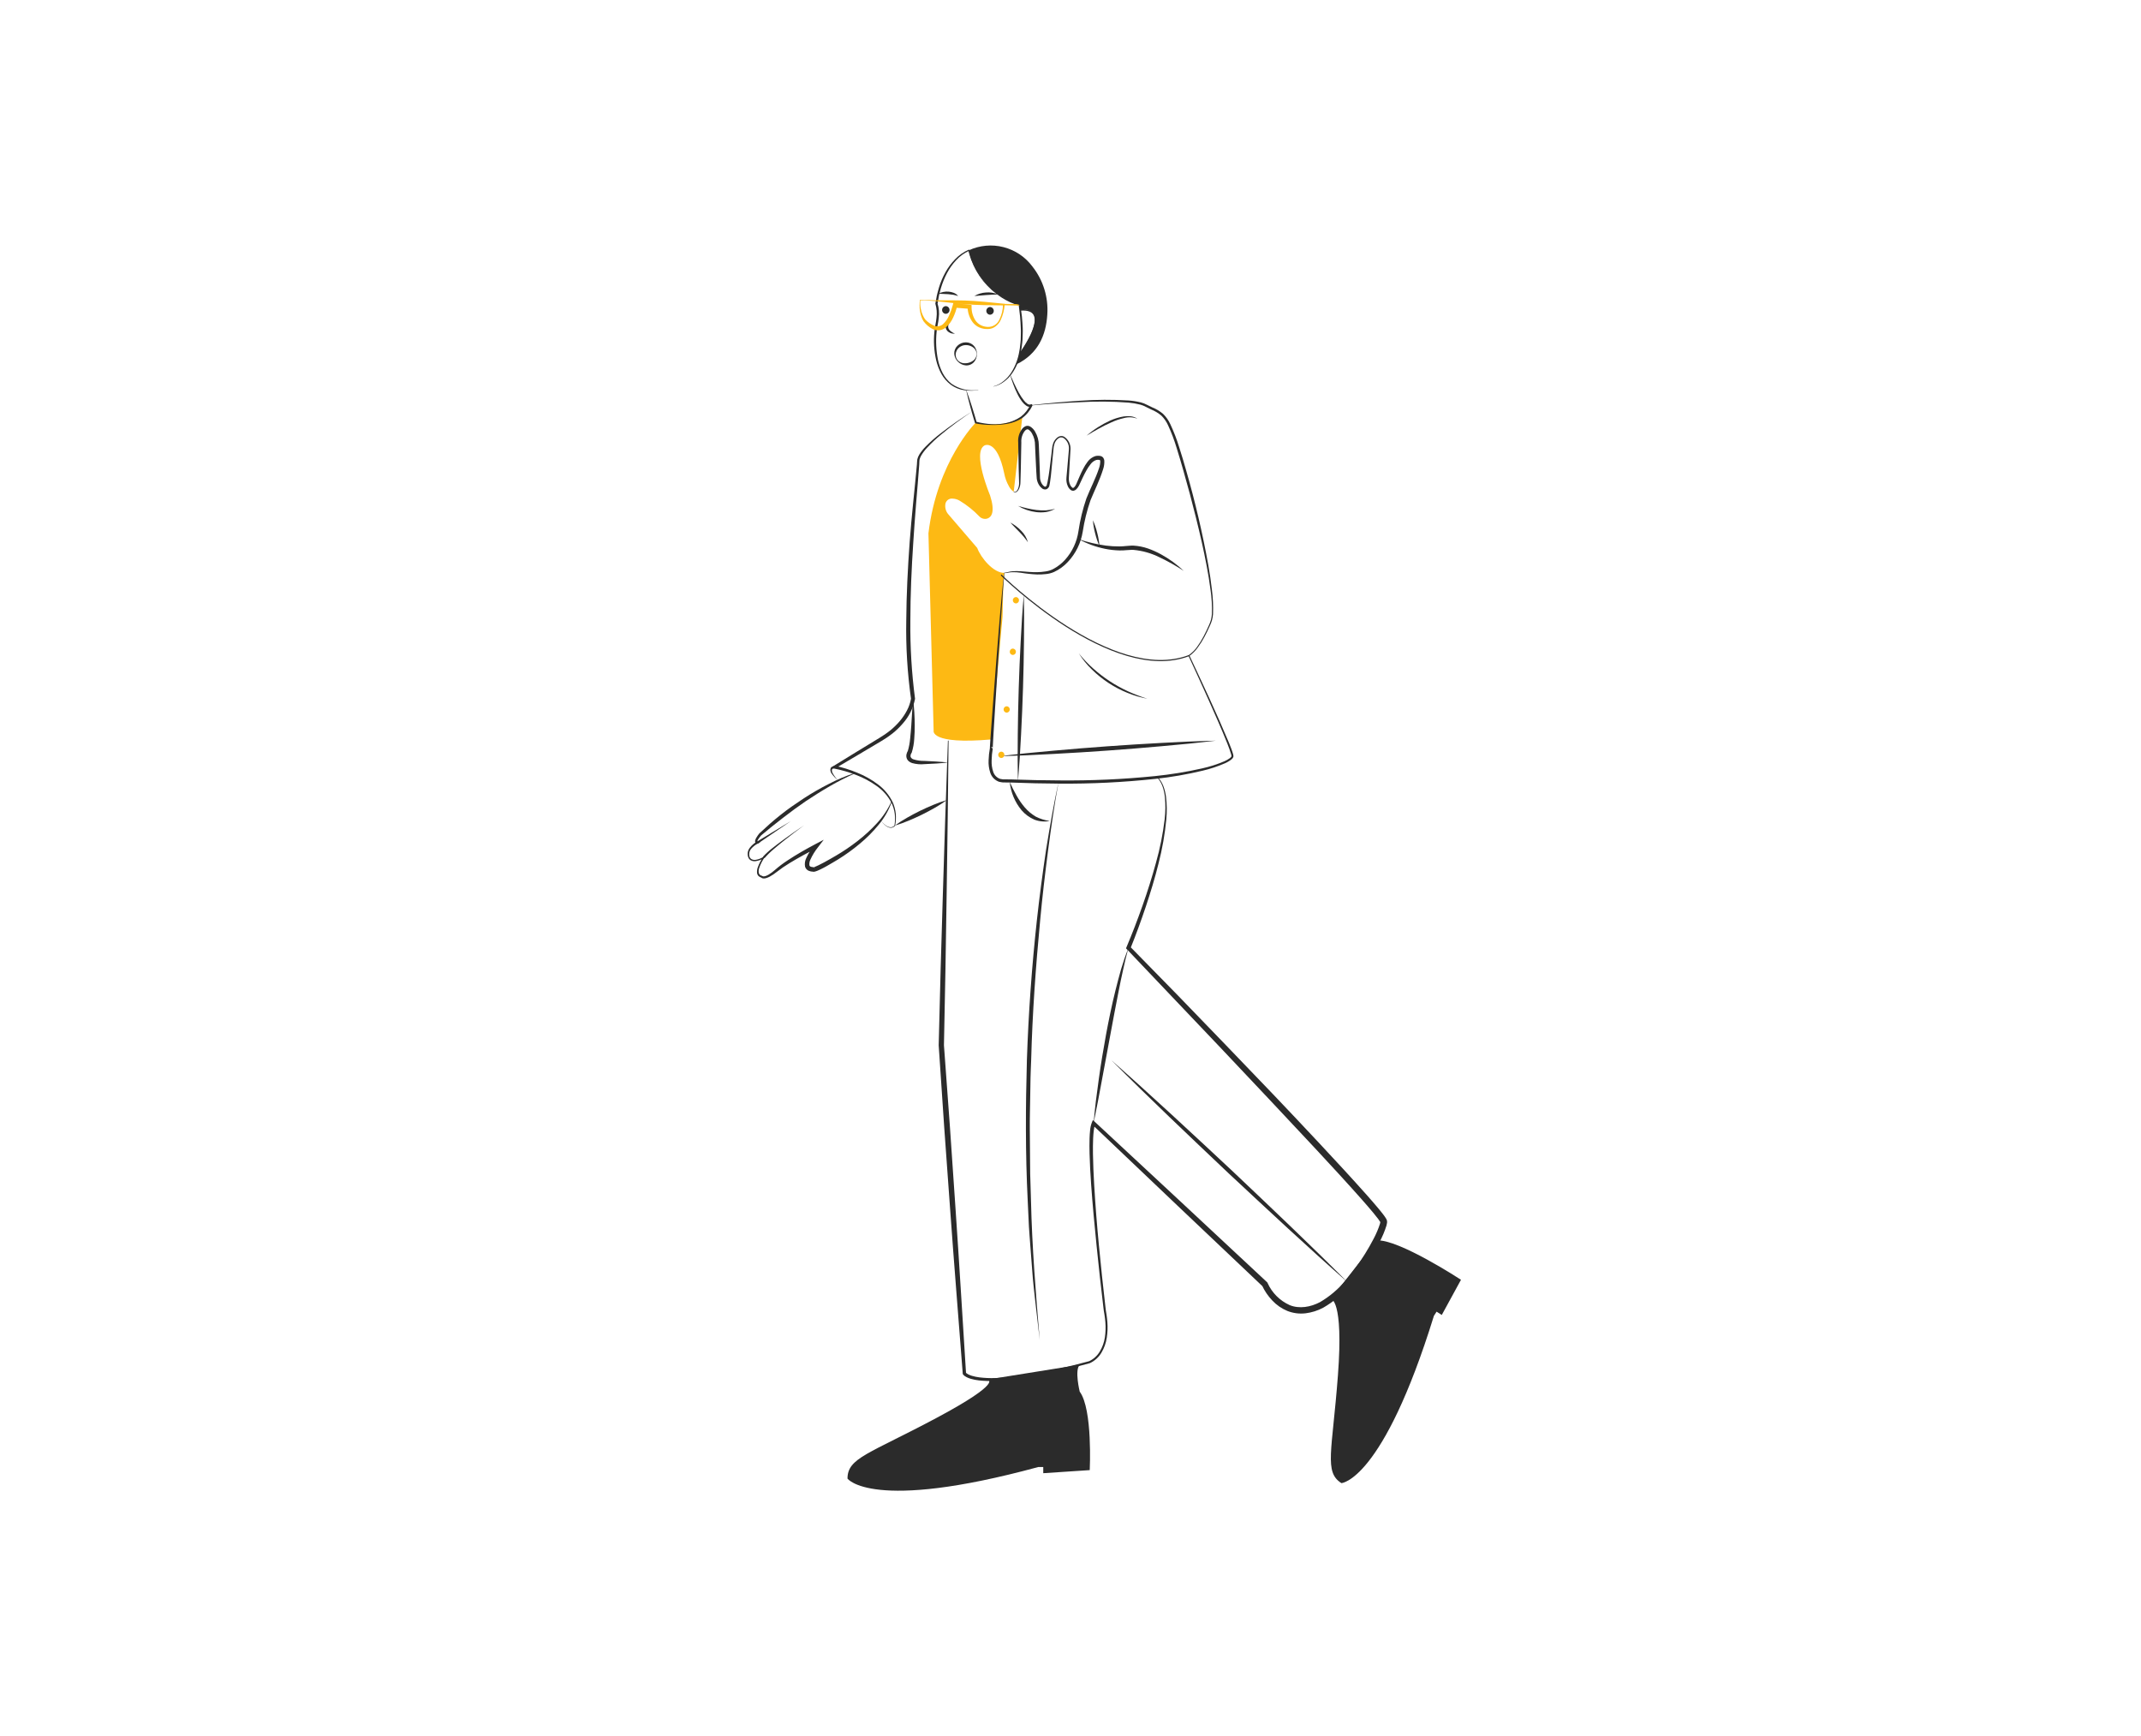 <svg width="1285" height="1042" viewBox="0 0 1285 1042" fill="none" xmlns="http://www.w3.org/2000/svg">
<path d="M613.596 250.121L608.416 295.127C607.174 294.276 606.172 293.119 605.506 291.767C604.176 289.419 603.24 286.867 602.737 284.215C598.455 263.418 590.968 267.303 590.968 267.303C583.276 271.303 594.224 297.307 594.224 297.307C597.378 307.18 595.122 310.295 592.686 311.18C591.838 311.457 590.93 311.488 590.066 311.27C589.201 311.053 588.416 310.595 587.801 309.949C584.297 306.289 580.322 303.112 575.981 300.499C574.743 299.761 573.343 299.339 571.904 299.269C571.346 299.176 570.775 299.205 570.23 299.354C569.685 299.503 569.178 299.768 568.744 300.131C568.311 300.494 567.961 300.946 567.719 301.456C567.476 301.967 567.347 302.524 567.34 303.09C567.256 304.115 567.382 305.146 567.71 306.12C568.039 307.095 568.563 307.992 569.25 308.757L586.507 328.849C588.776 334.927 596.237 343.877 602.801 343.838L602.199 349.07L601.699 370.277L594.968 443.787C558.045 447.018 560.353 438.505 560.353 438.505L557.238 320.079C562.443 276.689 585.66 253.609 585.66 253.609C585.66 253.609 601.865 257.622 613.596 250.121Z" fill="#FDB914"/>
<path d="M596.292 231.857C598.533 231.259 600.615 230.174 602.388 228.678C603.281 227.952 604.118 227.159 604.89 226.306C605.645 225.438 606.34 224.521 606.973 223.561C609.428 219.648 611.067 215.28 611.793 210.719C612.03 209.589 612.193 208.444 612.282 207.293C612.391 206.143 612.578 205.001 612.625 203.846C612.628 201.531 612.816 199.219 612.669 196.905C612.516 194.594 612.513 192.271 612.241 189.966L611.42 183.05L611.798 183.452C607.992 182.339 604.37 180.674 601.048 178.51C592.727 173.13 586.36 165.212 582.89 155.929C582.18 154.096 581.728 152.173 581.135 150.296L581.569 150.535C578.658 151.877 576.047 153.788 573.887 156.156C571.7 158.509 569.835 161.142 568.341 163.987C566.853 166.837 565.641 169.824 564.724 172.906C564.262 174.446 563.93 176.025 563.525 177.582L562.698 182.345L562.64 181.969C563.557 184.805 563.825 187.811 563.425 190.765C563.274 192.209 563.052 193.64 562.758 195.057C562.473 196.43 562.263 197.817 562.13 199.213C561.567 204.826 561.852 210.492 562.975 216.02C563.563 218.765 564.509 221.421 565.79 223.92C567.089 226.402 568.894 228.583 571.089 230.323C575.777 233.564 581.528 234.885 587.16 234.017L587.176 234.144C584.34 234.584 581.453 234.595 578.613 234.176C575.735 233.741 573.006 232.617 570.656 230.9C568.33 229.141 566.399 226.912 564.989 224.359C563.608 221.81 562.569 219.091 561.898 216.271C560.593 210.64 560.228 204.833 560.82 199.083C560.952 197.642 561.163 196.208 561.452 194.789C561.731 193.413 561.941 192.029 562.082 190.636C562.43 187.922 562.219 185.165 561.46 182.536L561.376 182.302L561.402 182.159L562.292 177.316C562.72 175.728 563.076 174.122 563.563 172.553C564.523 169.401 565.808 166.358 567.4 163.473C568.996 160.585 570.969 157.922 573.268 155.555C575.561 153.154 578.308 151.233 581.35 149.904L581.673 149.772L581.785 150.143C582.343 152.001 582.76 153.91 583.435 155.731C584.084 157.564 584.853 159.352 585.739 161.083C587.451 164.585 589.683 167.807 592.361 170.639C597.686 176.336 604.491 180.44 612.014 182.492L612.349 182.577L612.392 182.895L613.329 189.857C613.622 192.181 613.651 194.534 613.821 196.873C613.944 199.216 613.73 201.569 613.7 203.915C613.639 205.088 613.438 206.253 613.314 207.422C613.21 208.594 613.03 209.758 612.777 210.908L611.998 214.356C611.655 215.484 611.225 216.588 610.843 217.703C609.995 219.909 608.888 222.007 607.546 223.953C606.872 224.924 606.131 225.845 605.328 226.712C604.498 227.551 603.605 228.325 602.656 229.028C600.785 230.469 598.619 231.478 596.312 231.984L596.292 231.857Z" fill="#2B2B2B"/>
<path d="M586.331 212.467C586.352 214.222 585.736 215.925 584.597 217.259C583.99 217.948 583.234 218.489 582.387 218.842C581.54 219.196 580.624 219.352 579.708 219.3C577.917 219.155 576.237 218.369 574.977 217.087C573.692 215.872 572.896 214.229 572.739 212.467C572.67 211.549 572.806 210.626 573.137 209.766C573.469 208.907 573.987 208.132 574.656 207.498C576.006 206.179 577.821 205.445 579.708 205.454C580.635 205.452 581.552 205.648 582.398 206.028C583.243 206.408 583.998 206.964 584.613 207.658C585.75 208.999 586.361 210.709 586.331 212.467ZM586.177 212.467C586.157 211.659 585.942 210.867 585.55 210.16C585.158 209.452 584.601 208.85 583.926 208.405C582.687 207.547 581.215 207.091 579.708 207.099C578.222 207.101 576.783 207.619 575.637 208.565C574.473 209.55 573.736 210.949 573.584 212.467C573.513 213.263 573.633 214.064 573.934 214.803C574.236 215.543 574.709 216.2 575.316 216.719C576.553 217.711 578.13 218.177 579.708 218.017C581.226 217.92 582.69 217.412 583.942 216.547C584.616 216.098 585.171 215.492 585.56 214.782C585.949 214.071 586.161 213.277 586.177 212.467Z" fill="#2B2B2B"/>
<path d="M571.945 189.27C571.285 190.359 570.675 191.429 570.127 192.486C569.58 193.473 569.226 194.555 569.084 195.675C569.031 196.179 569.102 196.687 569.29 197.158C569.478 197.628 569.777 198.045 570.163 198.374C570.582 198.771 571.041 199.123 571.533 199.424C572.047 199.745 572.614 199.979 573.161 200.338C572.519 200.305 571.879 200.233 571.245 200.124C570.593 199.956 569.974 199.683 569.411 199.314C568.793 198.926 568.288 198.381 567.95 197.734C567.637 197.053 567.499 196.306 567.547 195.559C567.71 194.199 568.252 192.914 569.112 191.849C569.886 190.819 570.847 189.944 571.945 189.27Z" fill="#2B2B2B"/>
<path d="M567.664 188.344C568.264 188.324 568.832 188.071 569.249 187.639C569.665 187.208 569.898 186.631 569.898 186.031C569.898 185.431 569.665 184.854 569.249 184.423C568.832 183.991 568.264 183.739 567.664 183.718C567.064 183.739 566.496 183.991 566.079 184.423C565.663 184.854 565.43 185.431 565.43 186.031C565.43 186.631 565.663 187.208 566.079 187.639C566.496 188.071 567.064 188.324 567.664 188.344Z" fill="#2B2B2B"/>
<path d="M594.209 188.884C594.809 188.863 595.377 188.611 595.794 188.179C596.211 187.748 596.444 187.171 596.444 186.571C596.444 185.971 596.211 185.394 595.794 184.963C595.377 184.531 594.809 184.278 594.209 184.258C593.61 184.278 593.042 184.531 592.625 184.963C592.208 185.394 591.975 185.971 591.975 186.571C591.975 187.171 592.208 187.748 592.625 188.179C593.042 188.611 593.61 188.863 594.209 188.884Z" fill="#2B2B2B"/>
<path d="M563.183 176.271C565.083 175.285 567.222 174.854 569.355 175.03C570.433 175.117 571.491 175.366 572.494 175.766C573.498 176.181 574.387 176.831 575.085 177.663C574.12 177.362 573.138 177.113 572.145 176.918C571.176 176.768 570.217 176.635 569.239 176.567C567.278 176.416 565.306 176.421 563.183 176.271Z" fill="#2B2B2B"/>
<path d="M584.79 177.663C586.9 176.407 589.281 175.679 591.733 175.54C594.183 175.304 596.654 175.705 598.904 176.705C596.452 176.852 594.17 176.87 591.848 177.077C589.525 177.229 587.231 177.502 584.79 177.663Z" fill="#2B2B2B"/>
<path d="M554.823 179.964C562.765 180.462 570.739 180.113 578.7 180.344C586.66 180.568 594.588 181.511 602.515 182.285L603.034 182.336L602.994 182.807C602.762 186.006 601.955 189.138 600.613 192.052C599.921 193.544 598.875 194.844 597.568 195.842C596.246 196.908 594.596 197.483 592.899 197.468C591.222 197.53 589.551 197.24 587.993 196.618C586.403 195.957 585.004 194.909 583.923 193.569C581.864 190.845 580.746 187.526 580.737 184.112L581.825 185.335L573.039 184.658L574.462 183.619C573.929 185.991 573.14 188.297 572.109 190.498C571.093 192.823 569.568 194.891 567.648 196.549C566.573 197.437 565.273 198.011 563.893 198.205C562.519 198.368 561.127 198.144 559.874 197.558C557.667 196.411 555.752 194.774 554.277 192.772L554.232 192.718C553.663 191.754 553.206 190.727 552.87 189.659C552.534 188.625 552.287 187.564 552.132 186.488C551.986 185.422 551.908 184.348 551.899 183.272C551.904 182.203 551.968 181.136 552.091 180.074L552.105 179.93L552.251 179.932L554.823 179.964ZM554.816 180.221L552.251 180.253L552.41 180.111C552.083 183.239 552.595 186.398 553.892 189.263C554.292 190.183 554.801 191.051 555.406 191.851L555.363 191.797C556.874 193.382 558.695 194.64 560.713 195.491C561.599 195.838 562.565 195.931 563.5 195.759C564.436 195.587 565.306 195.158 566.011 194.519C567.563 193.057 568.795 191.289 569.629 189.327C570.561 187.305 571.308 185.202 571.861 183.044L572.171 181.885L573.284 182.005L582.046 182.948L583.124 183.064L583.134 184.171C583.067 187.079 583.886 189.939 585.481 192.371C586.306 193.538 587.397 194.491 588.664 195.153C589.979 195.806 591.42 196.167 592.888 196.213C594.375 196.248 595.838 195.834 597.085 195.024C598.333 194.214 599.307 193.046 599.879 191.673C601.243 188.904 601.961 185.863 601.98 182.777L602.458 183.298C594.497 183.173 586.535 183.216 578.607 182.54C570.678 181.871 562.762 180.622 554.816 180.22V180.221Z" fill="#FDB914"/>
<path d="M602.487 182.792L611.906 182.972" stroke="#FDB914" stroke-width="0.814" stroke-miterlimit="10"/>
<path d="M580.047 234.332C581.216 237.475 582.266 240.655 583.292 243.841L584.778 248.636C585.292 250.228 585.704 251.851 586.171 253.458L585.789 253.091C588.814 253.873 591.908 254.365 595.026 254.559C598.156 254.772 601.3 254.51 604.352 253.784C607.364 253.074 610.216 251.803 612.758 250.038C615.161 248.165 617.079 245.741 618.347 242.97L619.405 243.757C618.849 244.066 618.212 244.198 617.579 244.136C616.947 244.074 616.347 243.821 615.861 243.411C615.005 242.807 614.244 242.077 613.606 241.246C612.384 239.658 611.34 237.94 610.492 236.125C609.612 234.356 608.836 232.538 608.166 230.68C607.427 228.854 606.906 226.95 606.291 225.087C606.286 225.071 606.287 225.053 606.295 225.038C606.303 225.023 606.316 225.012 606.332 225.006C606.348 225.002 606.364 225.003 606.379 225.01C606.394 225.017 606.405 225.029 606.412 225.044C607.212 226.837 607.98 228.64 608.818 230.405C609.631 232.182 610.513 233.924 611.444 235.624C612.352 237.315 613.411 238.921 614.607 240.423C615.169 241.145 615.837 241.778 616.586 242.302C616.92 242.534 617.293 242.702 617.688 242.798C617.969 242.861 618.262 242.836 618.528 242.726L618.603 242.674C618.725 242.589 618.87 242.548 619.018 242.555C619.165 242.562 619.306 242.618 619.419 242.714C619.531 242.81 619.609 242.94 619.639 243.085C619.669 243.229 619.651 243.38 619.587 243.513C618.19 246.476 616.067 249.039 613.415 250.963C610.697 252.692 607.655 253.852 604.475 254.371C601.35 254.903 598.179 255.124 595.01 255.031C591.829 255.016 588.656 254.713 585.53 254.127C585.442 254.109 585.36 254.067 585.294 254.007C585.228 253.946 585.179 253.869 585.154 253.783L585.147 253.76C584.669 252.156 584.136 250.569 583.704 248.952L582.352 244.118C581.488 240.884 580.646 237.643 579.924 234.368C579.921 234.352 579.923 234.335 579.932 234.321C579.94 234.307 579.953 234.297 579.969 234.292C579.984 234.288 580.001 234.289 580.016 234.296C580.03 234.304 580.041 234.316 580.047 234.332H580.047Z" fill="#2B2B2B"/>
<path d="M583.659 246.821C577.137 251.15 570.847 255.819 564.814 260.808C561.805 263.283 558.968 265.959 556.321 268.818C555.015 270.218 553.865 271.756 552.891 273.405C552.427 274.187 552.083 275.033 551.87 275.917C551.776 276.675 551.761 277.786 551.717 278.755C551.205 286.619 550.434 294.39 549.828 302.204C549.197 310.008 548.633 317.814 548.134 325.624C547.093 341.237 546.394 356.875 546.38 372.505C546.216 388.111 547.149 403.71 549.174 419.185L549.202 419.374L549.183 419.483C548.089 425.023 545.513 430.163 541.729 434.354C539.923 436.44 537.935 438.361 535.788 440.095C534.683 440.909 533.609 441.771 532.468 442.531C531.317 443.26 530.167 444.056 529.013 444.728C519.803 450.269 510.511 455.673 501.262 461.15L500.967 459.548C505.6 460.533 510.132 461.943 514.506 463.761C518.907 465.525 523.059 467.858 526.855 470.7C530.703 473.539 533.794 477.281 535.855 481.596C536.803 483.78 537.407 486.098 537.643 488.467C537.823 490.826 537.689 493.199 537.244 495.523L537.236 495.574L537.209 495.606C536.908 495.964 536.535 496.255 536.114 496.46C535.693 496.664 535.233 496.778 534.766 496.793C533.855 496.783 532.967 496.51 532.207 496.008C530.757 494.99 529.503 493.719 528.506 492.255C529.549 493.666 530.838 494.878 532.312 495.831C533.045 496.279 533.891 496.506 534.75 496.486C535.163 496.456 535.565 496.341 535.931 496.149C536.297 495.956 536.62 495.69 536.879 495.367L536.843 495.449C537.212 493.162 537.277 490.836 537.036 488.531C536.741 486.247 536.093 484.023 535.116 481.937C533.005 477.83 529.916 474.306 526.122 471.675C522.355 468.992 518.264 466.798 513.946 465.144C509.646 463.446 505.198 462.146 500.661 461.262L498.438 460.837L500.365 459.659C509.535 454.053 518.661 448.375 527.87 442.833C529.034 442.145 530.089 441.399 531.204 440.686C532.295 439.951 533.314 439.12 534.368 438.337C536.395 436.68 538.271 434.847 539.973 432.858C541.662 430.88 543.123 428.718 544.33 426.415C545.527 424.176 546.358 421.76 546.793 419.258L546.802 419.556C544.605 403.97 543.643 388.234 543.926 372.497C544.033 356.792 544.826 341.113 545.96 325.471C547.099 309.837 548.918 294.224 550.332 278.678C550.401 277.692 550.399 276.841 550.561 275.656C550.817 274.635 551.228 273.659 551.779 272.763C552.848 271.067 554.1 269.493 555.513 268.069C558.278 265.262 561.231 262.646 564.351 260.238C570.548 255.431 576.993 250.952 583.659 246.821Z" fill="#2B2B2B"/>
<path d="M502.89 468.252C501.517 467.152 500.298 465.873 499.265 464.448C498.653 463.683 498.338 462.722 498.379 461.742C498.408 461.453 498.518 461.178 498.697 460.948L498.964 460.594L499.298 460.364C499.73 460.087 500.207 459.887 500.708 459.772L500.919 461.037C500.167 461.149 499.478 461.363 499.32 461.938C499.231 462.702 499.407 463.473 499.818 464.123C500.653 465.63 501.687 467.018 502.89 468.252Z" fill="#2B2B2B"/>
<path d="M537.044 495.486C539.41 493.768 541.874 492.189 544.422 490.758C546.938 489.296 549.52 487.969 552.114 486.668C554.729 485.411 557.359 484.182 560.054 483.087C562.747 481.948 565.504 480.968 568.312 480.152C565.948 481.873 563.485 483.453 560.935 484.884C558.419 486.345 555.838 487.672 553.242 488.97C550.625 490.225 547.996 491.453 545.3 492.548C542.607 493.686 539.851 494.668 537.044 495.486Z" fill="#2B2B2B"/>
<path d="M547.989 419.37C548.37 422.025 548.54 424.692 548.757 427.362C548.914 430.032 548.998 432.708 549.008 435.388C549.014 438.069 548.917 440.756 548.716 443.449C548.552 446.222 548.054 448.965 547.233 451.618L547.191 451.739L547.084 451.9C546.602 452.567 546.4 453.396 546.522 454.21C546.68 454.581 546.921 454.913 547.225 455.178C547.529 455.444 547.889 455.638 548.279 455.745C550.417 456.409 552.65 456.721 554.888 456.669C557.26 456.753 559.633 456.889 562.005 457.04C564.377 457.238 566.749 457.362 569.121 457.635C566.749 457.908 564.377 458.032 562.005 458.23C559.633 458.381 557.26 458.518 554.888 458.601C552.385 458.862 549.856 458.642 547.435 457.954C546.742 457.73 546.093 457.385 545.519 456.936C544.86 456.412 544.377 455.698 544.136 454.891C543.918 454.107 543.911 453.28 544.117 452.493C544.296 451.765 544.596 451.073 545.005 450.445L544.856 450.727C545.579 448.276 546.051 445.757 546.264 443.211C546.558 440.6 546.756 437.963 546.947 435.319L547.45 427.362L547.989 419.37Z" fill="#2B2B2B"/>
<path d="M569.314 444.523L568.819 490.243L568.175 535.96L567.45 581.674L566.542 627.385L566.539 627.239L570.142 676.466L573.513 725.71C575.767 758.538 577.708 791.388 579.805 824.228L579.674 823.799C579.849 823.991 580.045 824.162 580.258 824.311C580.544 824.515 580.846 824.697 581.161 824.853C581.828 825.189 582.523 825.466 583.238 825.68C584.722 826.125 586.24 826.445 587.777 826.637C590.915 827.016 594.077 827.157 597.235 827.06C603.609 826.85 609.963 826.219 616.254 825.169C628.875 823.053 641.382 820.3 653.726 816.923L653.684 816.936C656.364 815.682 658.601 813.646 660.103 811.097C661.654 808.517 662.681 805.656 663.127 802.679C663.577 799.678 663.68 796.636 663.434 793.612C663.312 792.095 663.131 790.585 662.899 789.076C662.611 787.576 662.381 786.009 662.222 784.49C660.753 772.261 659.401 760.02 658.166 747.767C656.944 735.511 655.745 723.251 654.89 710.952C654.463 704.803 654.104 698.646 653.943 692.468C653.872 689.378 653.835 686.284 653.943 683.173C653.995 681.618 654.08 680.059 654.253 678.487C654.375 676.828 654.739 675.196 655.334 673.643L655.938 672.204L657.122 673.305L708.783 721.325L760.369 769.423L760.609 769.647L760.796 770.034C763.444 775.913 768.149 780.621 774.025 783.273C779.842 785.653 786.646 784.462 792.298 781.46C798.032 778.094 803.144 773.768 807.413 768.67C811.846 763.57 815.845 758.108 819.37 752.343C821.15 749.467 822.84 746.533 824.381 743.537C825.937 740.637 827.229 737.603 828.24 734.471C828.331 734.149 828.401 733.821 828.451 733.49L828.467 733.317C828.484 733.262 828.465 733.115 828.499 733.468C828.573 733.754 828.52 733.548 828.461 733.461C828.072 732.808 827.645 732.179 827.181 731.577C826.19 730.258 825.116 728.941 824.032 727.636C821.856 725.024 819.608 722.444 817.344 719.877C808.267 709.62 798.943 699.539 789.601 689.483C770.865 669.414 752.051 649.407 733.161 629.463L676.383 569.744L675.814 569.146L676.131 568.397C679.6 560.195 682.796 551.827 685.766 543.406C688.737 534.979 691.429 526.454 693.784 517.84C696.217 509.251 697.968 500.484 699.023 491.619C699.533 487.196 699.576 482.732 699.15 478.3C698.629 473.953 697.414 469.392 694.172 466.305L694.43 466.02C697.86 469.144 699.202 473.807 699.833 478.212C700.367 482.693 700.427 487.216 700.011 491.709C699.152 500.663 697.588 509.535 695.333 518.242C693.184 526.966 690.551 535.558 687.718 544.075C684.862 552.591 681.797 561.014 678.418 569.364L678.166 568.016C697.449 587.589 716.604 607.285 735.631 627.103C754.716 646.868 773.727 666.705 792.468 686.809C801.844 696.86 811.194 706.928 820.344 717.224C822.628 719.804 824.898 722.397 827.123 725.057C828.235 726.391 829.336 727.733 830.411 729.157C830.997 729.914 831.533 730.709 832.014 731.537C832.225 731.904 832.379 732.301 832.47 732.714C832.525 732.973 832.537 733.24 832.505 733.504L832.465 733.973C832.395 734.491 832.29 735.005 832.15 735.509C831.077 738.925 829.688 742.233 828.001 745.392C826.404 748.506 824.684 751.54 822.839 754.496C819.163 760.436 814.998 766.059 810.387 771.305C805.783 776.734 800.275 781.325 794.107 784.876C790.854 786.595 787.318 787.714 783.668 788.179C779.932 788.636 776.141 788.15 772.641 786.766C769.209 785.346 766.123 783.205 763.591 780.487C761.067 777.835 758.991 774.79 757.444 771.471L757.871 772.081L706.688 723.553L655.581 674.945L657.368 674.606C656.869 675.934 656.555 677.325 656.436 678.738C656.256 680.224 656.155 681.74 656.087 683.26C655.946 686.3 655.944 689.365 655.978 692.429C656.063 698.56 656.345 704.7 656.696 710.837C657.422 723.11 658.38 735.374 659.57 747.629C660.747 759.878 662.043 772.116 663.459 784.343C663.614 785.887 663.824 787.365 664.109 788.89C664.338 790.425 664.517 791.972 664.634 793.524C664.874 796.643 664.753 799.778 664.273 802.868C663.8 805.996 662.73 809.003 661.122 811.727C659.494 814.53 657.04 816.763 654.096 818.119L654.086 818.124L654.053 818.133C641.683 821.597 629.146 824.435 616.489 826.635C610.136 827.72 603.723 828.428 597.286 828.756C594.037 828.905 590.781 828.808 587.547 828.465C585.9 828.283 584.271 827.964 582.677 827.512C581.853 827.276 581.051 826.97 580.281 826.595C579.876 826.4 579.486 826.173 579.117 825.916C578.66 825.622 578.265 825.242 577.954 824.796L577.843 824.639L577.822 824.367C575.304 791.557 572.629 758.758 570.268 725.938L566.716 676.707L563.396 627.46L563.391 627.382L563.392 627.313L564.562 581.609L565.914 535.908L567.347 490.21L568.929 444.515L569.314 444.523Z" fill="#2B2B2B"/>
<path d="M608.472 295.012C608.74 295.149 609.045 295.197 609.343 295.15C609.64 295.102 609.915 294.961 610.126 294.746C610.553 294.284 610.88 293.739 611.086 293.145C611.534 291.941 611.722 290.656 611.638 289.375L611.41 281.426L611.1 265.529C610.859 262.633 611.69 259.748 613.436 257.425C613.935 256.766 614.582 256.234 615.325 255.871C615.759 255.67 616.232 255.567 616.71 255.568C617.188 255.57 617.66 255.675 618.093 255.878C619.443 256.635 620.549 257.761 621.284 259.123C622.722 261.582 623.486 264.376 623.499 267.224L623.807 275.166L624.094 283.109C624.161 284.399 624.138 285.831 624.219 287.008C624.317 288.186 624.689 289.325 625.305 290.333C625.879 291.292 626.971 292.293 627.43 292.081C627.61 292.024 627.77 291.918 627.893 291.774C627.983 291.684 628.065 291.586 628.139 291.482C628.224 291.356 628.173 291.44 628.247 291.251C628.427 290.65 628.575 290.04 628.692 289.423C629.196 286.853 629.618 284.239 629.94 281.624C630.295 278.997 630.61 276.366 630.912 273.733L631.375 269.785C631.45 268.422 631.725 267.078 632.192 265.796C632.717 264.491 633.581 263.351 634.696 262.493C635.28 262.039 635.98 261.757 636.716 261.68C637.466 261.628 638.214 261.816 638.851 262.215C640.009 263.014 640.949 264.088 641.588 265.341C642.226 266.594 642.542 267.987 642.508 269.393V269.409L642.506 269.427C642.27 272.723 642.125 276.025 641.93 279.324L641.655 284.274L641.515 286.749C641.465 287.515 641.509 288.284 641.647 289.039C641.779 289.776 642.022 290.489 642.368 291.153C642.652 291.764 643.084 292.295 643.625 292.697C644.226 293.274 645.355 291.899 645.984 290.513C647.275 287.629 648.493 284.408 650.067 281.454C650.838 279.912 651.754 278.447 652.801 277.079C653.924 275.534 655.498 274.375 657.306 273.761C658.279 273.511 659.293 273.468 660.283 273.635C660.99 273.728 661.635 274.086 662.088 274.636C662.474 275.138 662.716 275.737 662.788 276.367C662.89 278.201 662.63 280.038 662.022 281.771C659.986 288.265 656.988 294.194 654.509 300.224C652.376 306.386 650.808 312.728 649.824 319.174C648.72 325.973 645.602 332.284 640.874 337.292C638.528 339.811 635.713 341.849 632.588 343.293C630.993 343.988 629.293 344.413 627.559 344.551C625.884 344.743 624.198 344.818 622.513 344.777C619.189 344.63 615.877 344.275 612.597 343.715C610.98 343.479 609.346 343.375 607.711 343.404C606.897 343.419 606.085 343.504 605.285 343.658C604.473 343.864 603.638 343.967 602.8 343.967V343.71C603.615 343.66 604.421 343.508 605.198 343.258C606.01 343.049 606.839 342.91 607.675 342.843C609.342 342.709 611.017 342.712 612.683 342.851C616.001 343.085 619.263 343.474 622.514 343.396C624.134 343.367 625.75 343.226 627.351 342.973C628.912 342.789 630.431 342.342 631.844 341.651C634.675 340.192 637.215 338.226 639.337 335.85C643.611 331.051 646.375 325.098 647.284 318.735C648.26 312.102 649.842 305.572 652.012 299.228C654.473 293.005 657.611 287.153 659.602 281.036C660.112 279.653 660.367 278.189 660.355 276.714C660.347 276.519 660.289 276.33 660.187 276.163C660.135 276.079 660.129 276.089 659.868 276.02C659.227 275.902 658.568 275.916 657.933 276.062C656.594 276.53 655.43 277.395 654.594 278.54C653.598 279.772 652.719 281.092 651.965 282.485C650.339 285.322 649.129 288.266 647.623 291.365C647.213 292.191 646.677 292.949 646.034 293.61C645.63 294.01 645.133 294.303 644.588 294.465C644.276 294.538 643.952 294.547 643.636 294.492C643.32 294.437 643.019 294.318 642.75 294.143C641.951 293.565 641.322 292.783 640.929 291.879C640.535 291.062 640.267 290.191 640.135 289.294C640.003 288.417 639.979 287.527 640.064 286.644L640.283 284.175L640.724 279.237C641.007 275.945 641.339 272.655 641.58 269.36L641.579 269.393C641.627 268.139 641.365 266.892 640.814 265.763C640.263 264.635 639.442 263.661 638.424 262.927C637.929 262.608 637.346 262.454 636.758 262.49C636.17 262.525 635.609 262.747 635.156 263.124C634.156 263.889 633.392 264.921 632.953 266.101C632.535 267.32 632.3 268.595 632.255 269.883L631.858 273.836C631.586 276.472 631.327 279.108 631.107 281.748C630.891 284.405 630.579 287.043 630.173 289.693C630.073 290.383 629.934 291.067 629.757 291.742C629.693 291.979 629.59 292.204 629.454 292.409C629.342 292.579 629.217 292.74 629.079 292.89C628.77 293.254 628.367 293.526 627.914 293.678C627.455 293.79 626.977 293.787 626.52 293.669C626.063 293.551 625.643 293.322 625.296 293.002C624.713 292.525 624.203 291.967 623.78 291.344C622.954 290.115 622.428 288.711 622.242 287.243C622.097 285.78 622.044 284.56 621.973 283.205L621.584 275.265L621.218 267.324C621.263 264.842 620.646 262.394 619.432 260.23C618.923 259.238 618.164 258.396 617.231 257.787C617.067 257.697 616.884 257.648 616.697 257.643C616.511 257.638 616.325 257.678 616.157 257.758C615.708 257.984 615.315 258.308 615.01 258.708C613.526 260.659 612.807 263.085 612.987 265.529L612.678 281.427L612.45 289.375C612.454 290.751 612.167 292.113 611.609 293.371C611.331 294.014 610.918 294.591 610.398 295.061C610.119 295.299 609.773 295.445 609.408 295.478C609.042 295.51 608.676 295.428 608.359 295.243L608.472 295.012Z" fill="#2B2B2B"/>
<path d="M606.352 313.617C608.779 314.851 610.973 316.497 612.839 318.48C614.808 320.402 616.233 322.812 616.967 325.464C615.455 323.293 613.764 321.252 611.91 319.364C610.099 317.445 608.195 315.617 606.352 313.617Z" fill="#2B2B2B"/>
<path d="M610.967 303.615C612.814 304.18 614.667 304.643 616.511 305.084C618.349 305.512 620.208 305.846 622.08 306.084C623.943 306.303 625.819 306.378 627.692 306.309C629.584 306.178 631.456 305.842 633.275 305.308C631.596 306.322 629.736 307 627.798 307.304C625.851 307.565 623.879 307.583 621.928 307.356C618.055 306.879 614.323 305.605 610.967 303.615Z" fill="#2B2B2B"/>
<path d="M600.851 345.055C600.851 345.055 667.428 411.014 713.582 393.473" stroke="#2B2B2B" stroke-width="0.677" stroke-miterlimit="10"/>
<path d="M647.479 323.632C652.767 325.407 658.21 326.684 663.736 327.447C666.46 327.797 669.205 327.96 671.951 327.936C673.316 327.892 674.675 327.849 676.021 327.678C676.668 327.606 677.426 327.56 678.175 327.516C678.915 327.44 679.661 327.424 680.404 327.466C683.322 327.645 686.203 328.219 688.967 329.171C691.669 330.128 694.29 331.299 696.805 332.675C701.778 335.401 706.382 338.751 710.505 342.643C705.832 339.584 700.954 336.851 695.905 334.462C691.029 332.016 685.735 330.511 680.302 330.027C679.645 329.978 678.985 329.984 678.33 330.044C677.677 330.073 677.034 330.093 676.284 330.168C674.845 330.317 673.399 330.38 671.952 330.357C669.083 330.288 666.226 329.972 663.411 329.414C657.839 328.303 652.467 326.353 647.479 323.632Z" fill="#2B2B2B"/>
<path d="M647.479 392.088C650.082 395.371 652.97 398.417 656.108 401.192C662.334 406.759 669.353 411.367 676.935 414.867C680.747 416.608 684.662 418.111 688.659 419.37C686.612 418.911 684.535 418.496 682.514 417.89C680.51 417.231 678.481 416.621 676.542 415.772C668.668 412.575 661.497 407.865 655.436 401.908C652.38 398.983 649.706 395.684 647.479 392.088Z" fill="#2B2B2B"/>
<path d="M655.951 312.232C657.039 314.675 657.905 317.212 658.537 319.811C659.224 322.396 659.674 325.039 659.88 327.706C658.79 325.264 657.924 322.727 657.295 320.127C656.61 317.541 656.161 314.898 655.951 312.232Z" fill="#2B2B2B"/>
<path d="M652.197 261.456C654.304 259.608 656.551 257.927 658.918 256.427C661.29 254.916 663.762 253.571 666.319 252.4C668.906 251.238 671.63 250.41 674.427 249.938C675.841 249.73 677.275 249.699 678.696 249.845C680.114 250.008 681.473 250.507 682.659 251.301C680.081 250.32 677.259 250.183 674.598 250.909C671.922 251.512 669.319 252.405 666.835 253.572C664.303 254.68 661.828 255.914 659.42 257.271C656.987 258.602 654.596 260.018 652.197 261.456Z" fill="#2B2B2B"/>
<path d="M614.464 356.912C614.607 361.585 614.586 366.254 614.652 370.925L614.571 384.929C614.514 394.265 614.256 403.594 613.997 412.924C613.676 422.252 613.351 431.579 612.827 440.9L612.033 454.882C611.674 459.54 611.404 464.2 610.967 468.855C610.823 464.182 610.844 459.514 610.776 454.843L610.856 440.839C610.915 431.503 611.173 422.173 611.435 412.844C611.759 403.516 612.083 394.189 612.609 384.867L613.403 370.886C613.76 366.228 614.03 361.567 614.464 356.912Z" fill="#2B2B2B"/>
<path d="M600.007 453.821C605.392 453.146 610.788 452.634 616.178 452.035L632.369 450.516C643.163 449.507 653.971 448.699 664.78 447.892C675.593 447.146 686.406 446.404 697.233 445.861L713.475 445.055C718.895 444.88 724.31 444.617 729.736 444.519C724.351 445.197 718.955 445.709 713.565 446.309L697.374 447.828C686.58 448.835 675.772 449.644 664.963 450.448C654.15 451.191 643.337 451.934 632.509 452.475L616.268 453.282C610.847 453.459 605.433 453.722 600.007 453.821Z" fill="#2B2B2B"/>
<path d="M607.889 393.088C608.388 393.071 608.86 392.861 609.207 392.502C609.553 392.143 609.747 391.664 609.747 391.165C609.747 390.666 609.553 390.187 609.207 389.828C608.86 389.469 608.388 389.259 607.889 389.242C607.391 389.259 606.919 389.469 606.572 389.828C606.226 390.187 606.032 390.666 606.032 391.165C606.032 391.664 606.226 392.143 606.572 392.502C606.919 392.861 607.391 393.071 607.889 393.088Z" fill="#FDB914"/>
<path d="M604.198 427.708C604.696 427.691 605.168 427.481 605.515 427.122C605.862 426.763 606.055 426.284 606.055 425.785C606.055 425.286 605.862 424.806 605.515 424.448C605.168 424.089 604.696 423.879 604.198 423.861C603.699 423.879 603.227 424.089 602.88 424.448C602.534 424.806 602.34 425.286 602.34 425.785C602.34 426.284 602.534 426.763 602.88 427.122C603.227 427.481 603.699 427.691 604.198 427.708Z" fill="#FDB914"/>
<path d="M600.967 454.942C601.465 454.925 601.938 454.715 602.284 454.356C602.631 453.997 602.825 453.518 602.825 453.019C602.825 452.52 602.631 452.041 602.284 451.682C601.938 451.323 601.465 451.113 600.967 451.096C600.468 451.113 599.996 451.323 599.649 451.682C599.303 452.041 599.109 452.52 599.109 453.019C599.109 453.518 599.303 453.997 599.649 454.356C599.996 454.715 600.468 454.925 600.967 454.942Z" fill="#FDB914"/>
<path d="M609.736 362.161C610.235 362.144 610.707 361.934 611.053 361.575C611.4 361.216 611.594 360.737 611.594 360.238C611.594 359.739 611.4 359.26 611.053 358.901C610.707 358.542 610.235 358.332 609.736 358.315C609.238 358.332 608.765 358.542 608.419 358.901C608.072 359.26 607.879 359.739 607.879 360.238C607.879 360.737 608.072 361.216 608.419 361.575C608.765 361.934 609.238 362.144 609.736 362.161Z" fill="#FDB914"/>
<path d="M606.045 469.351C607.296 472.149 608.636 474.831 610.093 477.411C611.512 479.971 613.183 482.383 615.081 484.611C616.955 486.785 619.171 488.637 621.644 490.093C624.273 491.443 627.115 492.33 630.044 492.717C626.945 493.334 623.734 493.052 620.79 491.903C617.853 490.631 615.24 488.712 613.146 486.291C609.144 481.479 606.671 475.58 606.045 469.351L606.045 469.351Z" fill="#2B2B2B"/>
<path d="M635.428 468.855C632.842 482.652 630.867 496.549 629.032 510.454C627.238 524.365 625.589 538.295 624.298 552.259C621.646 580.176 619.619 608.163 618.892 636.197C618.773 639.699 618.574 643.2 618.508 646.705L618.331 657.218C618.257 664.227 617.998 671.237 618.076 678.247L618.253 699.278C618.262 702.784 618.315 706.289 618.464 709.792L618.779 720.303C619.412 748.351 621.678 776.321 624.043 804.295L621.631 783.378C620.843 776.401 619.992 769.428 619.514 762.423L617.915 741.416C617.608 737.917 617.456 734.409 617.3 730.901L616.808 720.378C615.407 692.314 615.542 664.193 616.332 636.111C617.275 608.029 619.279 580.011 622.345 552.056C623.878 538.094 625.74 524.169 627.798 510.277C630.047 496.414 632.434 482.571 635.428 468.855Z" fill="#2B2B2B"/>
<path d="M656.352 674.125C656.706 669.654 657.262 665.21 657.738 660.753L659.509 647.434C660.725 638.557 662.234 629.725 663.828 620.908C665.471 612.1 667.272 603.314 669.429 594.607C670.497 590.251 671.674 585.92 672.879 581.601L674.937 575.189C675.659 573.064 676.475 570.97 677.275 568.88L675.59 575.379L674.096 581.915C673.142 586.282 672.185 590.642 671.354 595.035C669.658 603.808 667.931 612.575 666.348 621.375L661.446 647.752L658.973 660.946L656.352 674.125Z" fill="#2B2B2B"/>
<path d="M666.979 636.234C673.097 641.589 679.103 647.063 685.168 652.474L703.174 668.909C715.16 679.885 726.987 691.029 738.902 702.081C750.674 713.284 762.522 724.406 774.223 735.685L791.74 752.641C797.514 758.361 803.35 764.017 809.071 769.793C802.951 764.44 796.945 758.966 790.879 753.557L772.872 737.122C760.892 726.141 749.058 715.004 737.148 703.947C725.38 692.739 713.526 681.623 701.829 670.339L684.312 653.384C678.537 647.665 672.701 642.01 666.979 636.234Z" fill="#2B2B2B"/>
<path d="M513.172 464.137C507.999 466.424 502.954 468.991 498.06 471.827C493.165 474.648 488.399 477.677 483.69 480.787C479.034 483.979 474.477 487.306 470.019 490.769C465.535 494.197 461.134 497.738 456.816 501.392L456.887 501.318C456.239 502.043 455.647 502.816 455.117 503.631C454.879 503.989 454.691 504.379 454.558 504.789C454.498 504.957 454.55 505.059 454.495 504.969C454.475 504.961 454.474 504.933 454.475 504.963C454.538 504.964 454.601 504.975 454.661 504.995L456.313 505.535L454.95 506.219C453.43 506.959 452.073 507.995 450.959 509.267C450.404 509.864 450.003 510.588 449.792 511.376C449.58 512.163 449.565 512.991 449.748 513.786C449.83 514.168 449.982 514.533 450.194 514.862C450.426 515.171 450.714 515.432 451.045 515.632C451.762 516.004 452.574 516.154 453.377 516.064C455.077 515.827 456.705 515.22 458.145 514.285L459.658 513.412L458.691 514.881C457.437 516.709 456.435 518.697 455.711 520.793C455.35 521.776 455.244 522.835 455.403 523.871C455.513 524.321 455.755 524.727 456.099 525.038C456.443 525.349 456.872 525.549 457.331 525.612L457.678 525.847C457.878 525.938 458.095 525.985 458.315 525.982C458.651 525.977 458.984 525.925 459.307 525.829C460.013 525.594 460.693 525.285 461.334 524.907C462.661 524.099 463.913 523.174 465.075 522.144C467.502 520.018 470.081 518.072 472.79 516.32C478.162 512.775 483.717 509.602 489.406 506.61L494.413 503.977L490.931 508.505C489.125 510.762 487.608 513.235 486.414 515.868C485.871 516.942 485.656 518.151 485.794 519.347C485.84 519.523 485.927 519.685 486.049 519.82C486.171 519.955 486.323 520.06 486.494 520.123C487.026 520.321 487.588 520.424 488.155 520.43L489.212 520.971C489.112 520.839 488.987 520.726 488.846 520.638L488.738 520.578C488.668 520.544 488.596 520.518 488.521 520.499C488.477 520.485 488.432 520.476 488.386 520.472L488.299 520.465C488.256 520.474 488.342 520.454 488.358 520.454C488.473 520.43 488.586 520.4 488.697 520.364C488.953 520.288 489.24 520.175 489.521 520.067C490.093 519.831 490.674 519.57 491.254 519.288C492.414 518.727 493.575 518.115 494.732 517.499C497.03 516.271 499.352 514.887 501.624 513.594C506.162 510.936 510.522 507.984 514.676 504.758C518.839 501.538 522.723 497.973 526.289 494.101C529.889 490.235 532.841 485.811 535.028 481.002L535.268 481.092C533.486 486.167 530.801 490.878 527.343 494.997C523.946 499.161 520.148 502.981 516.003 506.4C511.879 509.843 507.519 512.992 502.953 515.822C500.628 517.192 498.406 518.564 496.036 519.878C494.86 520.53 493.68 521.176 492.442 521.761C491.828 522.059 491.196 522.343 490.539 522.611C490.201 522.741 489.869 522.871 489.488 522.985C489.283 523.049 489.074 523.102 488.863 523.144C488.72 523.172 488.576 523.19 488.43 523.198C488.318 523.206 488.206 523.204 488.094 523.192C488.008 523.182 487.921 523.167 487.836 523.148C487.741 523.122 487.649 523.089 487.561 523.047L487.424 522.975C487.273 522.882 487.141 522.763 487.032 522.624L488.089 523.165C487.149 523.152 486.22 522.962 485.352 522.604C484.828 522.372 484.362 522.028 483.987 521.596C483.611 521.165 483.334 520.656 483.176 520.106C482.856 518.309 483.136 516.456 483.973 514.835C484.622 513.395 485.387 512.01 486.262 510.696C487.111 509.395 488.027 508.139 489.006 506.932L490.53 508.828C484.888 511.694 479.277 514.723 473.873 518.014C471.167 519.641 468.565 521.434 466.082 523.383C464.802 524.408 463.436 525.319 461.998 526.107C461.247 526.508 460.454 526.827 459.634 527.057C459.186 527.17 458.723 527.219 458.261 527.201C457.971 527.204 457.683 527.144 457.417 527.026C457.152 526.909 456.914 526.735 456.721 526.518L457.068 526.753C456.428 526.58 455.835 526.265 455.333 525.831C454.843 525.364 454.515 524.752 454.398 524.085C454.255 522.876 454.401 521.651 454.823 520.509C455.607 518.339 456.68 516.286 458.015 514.405L458.561 515.001C456.999 515.959 455.257 516.588 453.442 516.847C452.478 516.961 451.501 516.784 450.638 516.338C450.206 516.085 449.828 515.75 449.525 515.351C449.251 514.941 449.048 514.486 448.926 514.008C448.683 513.079 448.668 512.106 448.882 511.17C449.097 510.235 449.535 509.365 450.16 508.637C451.31 507.175 452.743 505.96 454.372 505.064L454.661 506.288C454.472 506.274 454.279 506.25 454.091 506.218C453.844 506.138 453.623 505.993 453.452 505.798C453.32 505.616 453.23 505.406 453.189 505.185C453.148 504.964 453.156 504.736 453.213 504.519C453.348 503.948 453.568 503.401 453.866 502.895C454.396 501.975 454.998 501.098 455.665 500.271L455.689 500.242L455.737 500.198C457.84 498.281 459.909 496.321 462.044 494.435C464.221 492.599 466.346 490.693 468.619 488.972C473.063 485.397 477.799 482.205 482.547 479.056C487.329 475.951 492.274 473.104 497.36 470.528C502.413 467.891 507.674 465.673 513.089 463.895L513.172 464.137Z" fill="#2B2B2B"/>
<path d="M482.583 495.308C478.412 498.373 474.301 501.515 470.252 504.734C468.236 506.353 466.236 507.99 464.287 509.679C462.333 511.312 460.516 513.104 458.857 515.038L457.848 514.247C459.636 512.317 461.584 510.542 463.671 508.94C465.704 507.321 467.776 505.763 469.862 504.225C474.046 501.167 478.286 498.195 482.583 495.308Z" fill="#2B2B2B"/>
<path d="M454.314 505.101L474.738 492.743L455.007 506.181L454.314 505.101Z" fill="#2B2B2B"/>
<path d="M592.66 827.95C592.66 827.95 602.813 829.221 562.198 850.917C521.583 872.612 508.66 874.92 508.66 887.383C508.66 887.383 522.968 907.693 623.121 880.459H626.146V884.152L654.044 882.305C654.044 882.305 655.89 845.839 648.044 835.222C648.044 835.222 644.816 822.31 648.045 819.073" fill="#2B2B2B"/>
<path d="M798.758 779.583C798.758 779.583 806.466 779.445 803.01 825.366C799.554 871.287 794.576 883.436 805.096 890.116C805.096 890.116 829.909 888.921 860.6 789.761L862.222 787.206L865.339 789.185L876.863 768.068C876.863 768.068 839.371 743.507 826.204 744.441" fill="#2B2B2B"/>
<path d="M611.981 212.467C611.981 212.467 632.971 184.411 612.353 186.031" stroke="#2B2B2B" stroke-width="0.814" stroke-miterlimit="10"/>
<path d="M610.032 218.658C622.892 212.467 627.841 201.258 628.581 188.787C629.284 178.437 626.125 168.193 619.716 160.037C615.441 154.25 609.302 150.114 602.333 148.325C595.365 146.537 587.993 147.206 581.46 150.219C583.132 157.908 586.84 165.005 592.197 170.767C597.554 176.529 604.361 180.745 611.906 182.972L612.353 186.031C612.353 186.031 626.421 182.776 618.967 200.338C616.88 204.515 614.547 208.566 611.981 212.467L610.032 218.658Z" fill="#2B2B2B"/>
<path d="M618.958 243.15C628.654 242.024 638.376 241.145 648.125 240.51C657.889 239.806 667.688 239.756 677.459 240.361C679.931 240.541 682.384 240.93 684.791 241.524C685.396 241.705 686.002 241.889 686.601 242.114C687.193 242.375 687.81 242.639 688.325 242.913C689.395 243.465 690.488 243.99 691.59 244.503C693.928 245.438 696.1 246.74 698.027 248.361C699.845 250.126 701.321 252.213 702.378 254.516C704.474 258.969 706.248 263.566 707.686 268.272C709.184 272.931 710.592 277.612 711.91 282.315C717.331 301.093 721.785 320.137 725.255 339.372C726.092 344.186 726.825 349.021 727.367 353.883C728.003 358.747 728.229 363.655 728.045 368.557C727.953 369.798 727.745 371.027 727.422 372.228C727.076 373.413 726.63 374.565 726.088 375.674C725.098 377.911 724.037 380.119 722.87 382.273C721.719 384.441 720.413 386.523 718.962 388.502C717.544 390.538 715.776 392.307 713.741 393.728L713.854 393.346C721.991 410.688 730.166 428.003 737.575 445.699C738.469 447.938 739.375 450.127 740.071 452.525L740.269 453.504C740.347 453.905 740.27 454.322 740.054 454.669C739.881 454.982 739.656 455.263 739.389 455.501C739.16 455.734 738.911 455.945 738.644 456.133C737.639 456.857 736.564 457.479 735.435 457.99C731.011 459.937 726.414 461.466 721.705 462.557C712.358 464.797 702.878 466.435 693.323 467.462C674.243 469.509 655.061 470.458 635.873 470.304C626.286 470.266 616.697 470.021 607.126 469.657L603.596 469.609C602.3 469.682 601 469.556 599.742 469.235C598.469 468.804 597.315 468.079 596.375 467.118C595.435 466.158 594.734 464.989 594.33 463.707C593.546 461.319 593.211 458.807 593.342 456.298C593.42 453.858 593.678 451.427 594.113 449.024L595.031 450.038C594.862 450.001 594.702 449.931 594.559 449.834C594.353 449.687 594.205 449.472 594.14 449.227C594.098 449.065 594.087 448.896 594.107 448.73L594.129 448.309L594.177 447.477L594.282 445.825L594.506 442.529L594.975 435.941L595.947 422.771L597.965 396.437L600.097 370.113C600.911 361.345 601.585 352.569 602.711 343.824C602.714 343.8 602.727 343.778 602.746 343.763C602.765 343.748 602.789 343.742 602.813 343.745C602.838 343.75 602.859 343.764 602.874 343.784C602.888 343.804 602.895 343.829 602.892 343.853C601.963 352.594 601.481 361.395 600.863 370.172L599.071 396.517L597.365 422.868L596.55 436.046L596.159 442.634L595.975 445.927L595.889 447.57L595.852 448.387L595.836 448.79C595.817 448.813 595.869 449.073 595.792 448.705C595.755 448.613 595.698 448.53 595.626 448.461C595.555 448.392 595.469 448.339 595.375 448.305C595.224 448.248 595.057 448.249 594.905 448.307L595.823 449.321C595.431 451.636 595.21 453.977 595.162 456.324C595.054 458.61 595.359 460.896 596.063 463.073C596.37 464.085 596.912 465.01 597.645 465.772C598.378 466.534 599.282 467.111 600.282 467.455C601.347 467.719 602.448 467.816 603.543 467.742L607.193 467.784C616.759 468.128 626.315 468.352 635.879 468.372C654.997 468.563 674.111 467.699 693.134 465.784C702.63 464.823 712.059 463.289 721.37 461.19C726.007 460.172 730.538 458.724 734.906 456.864C735.964 456.4 736.974 455.833 737.922 455.17C738.354 454.89 738.726 454.527 739.016 454.101C739.249 453.883 739.02 453.304 738.937 452.782C738.322 450.577 737.431 448.315 736.572 446.102C733.029 437.226 729.122 428.478 725.224 419.736C721.31 411 717.339 402.288 713.311 393.601C713.28 393.535 713.275 393.459 713.296 393.389C713.316 393.319 713.362 393.258 713.423 393.219C715.411 391.857 717.136 390.147 718.516 388.172C719.939 386.206 721.218 384.139 722.343 381.989C723.487 379.846 724.528 377.646 725.5 375.416C726.024 374.329 726.454 373.2 726.785 372.04C727.087 370.883 727.279 369.701 727.361 368.509C727.527 363.651 727.251 358.789 726.536 353.982C725.925 349.153 725.122 344.346 724.216 339.559C722.406 329.984 720.24 320.475 717.879 311.018C715.543 301.554 713.029 292.136 710.338 282.763C708.992 278.078 707.654 273.392 706.178 268.757C704.79 264.12 703.073 259.588 701.04 255.195C700.073 253.044 698.716 251.091 697.038 249.434C695.227 247.905 693.185 246.673 690.986 245.786C689.88 245.263 688.776 244.726 687.682 244.153C687.121 243.851 686.612 243.642 686.091 243.403C685.552 243.198 684.988 243.023 684.427 242.851C682.1 242.254 679.728 241.848 677.335 241.637C667.63 240.903 657.886 240.818 648.17 241.383C638.429 241.776 628.698 242.426 618.977 243.332C618.953 243.335 618.929 243.328 618.911 243.312C618.892 243.297 618.88 243.275 618.877 243.251C618.875 243.227 618.882 243.203 618.897 243.184C618.912 243.165 618.934 243.153 618.958 243.15L618.958 243.15Z" fill="#2B2B2B"/>
</svg>
